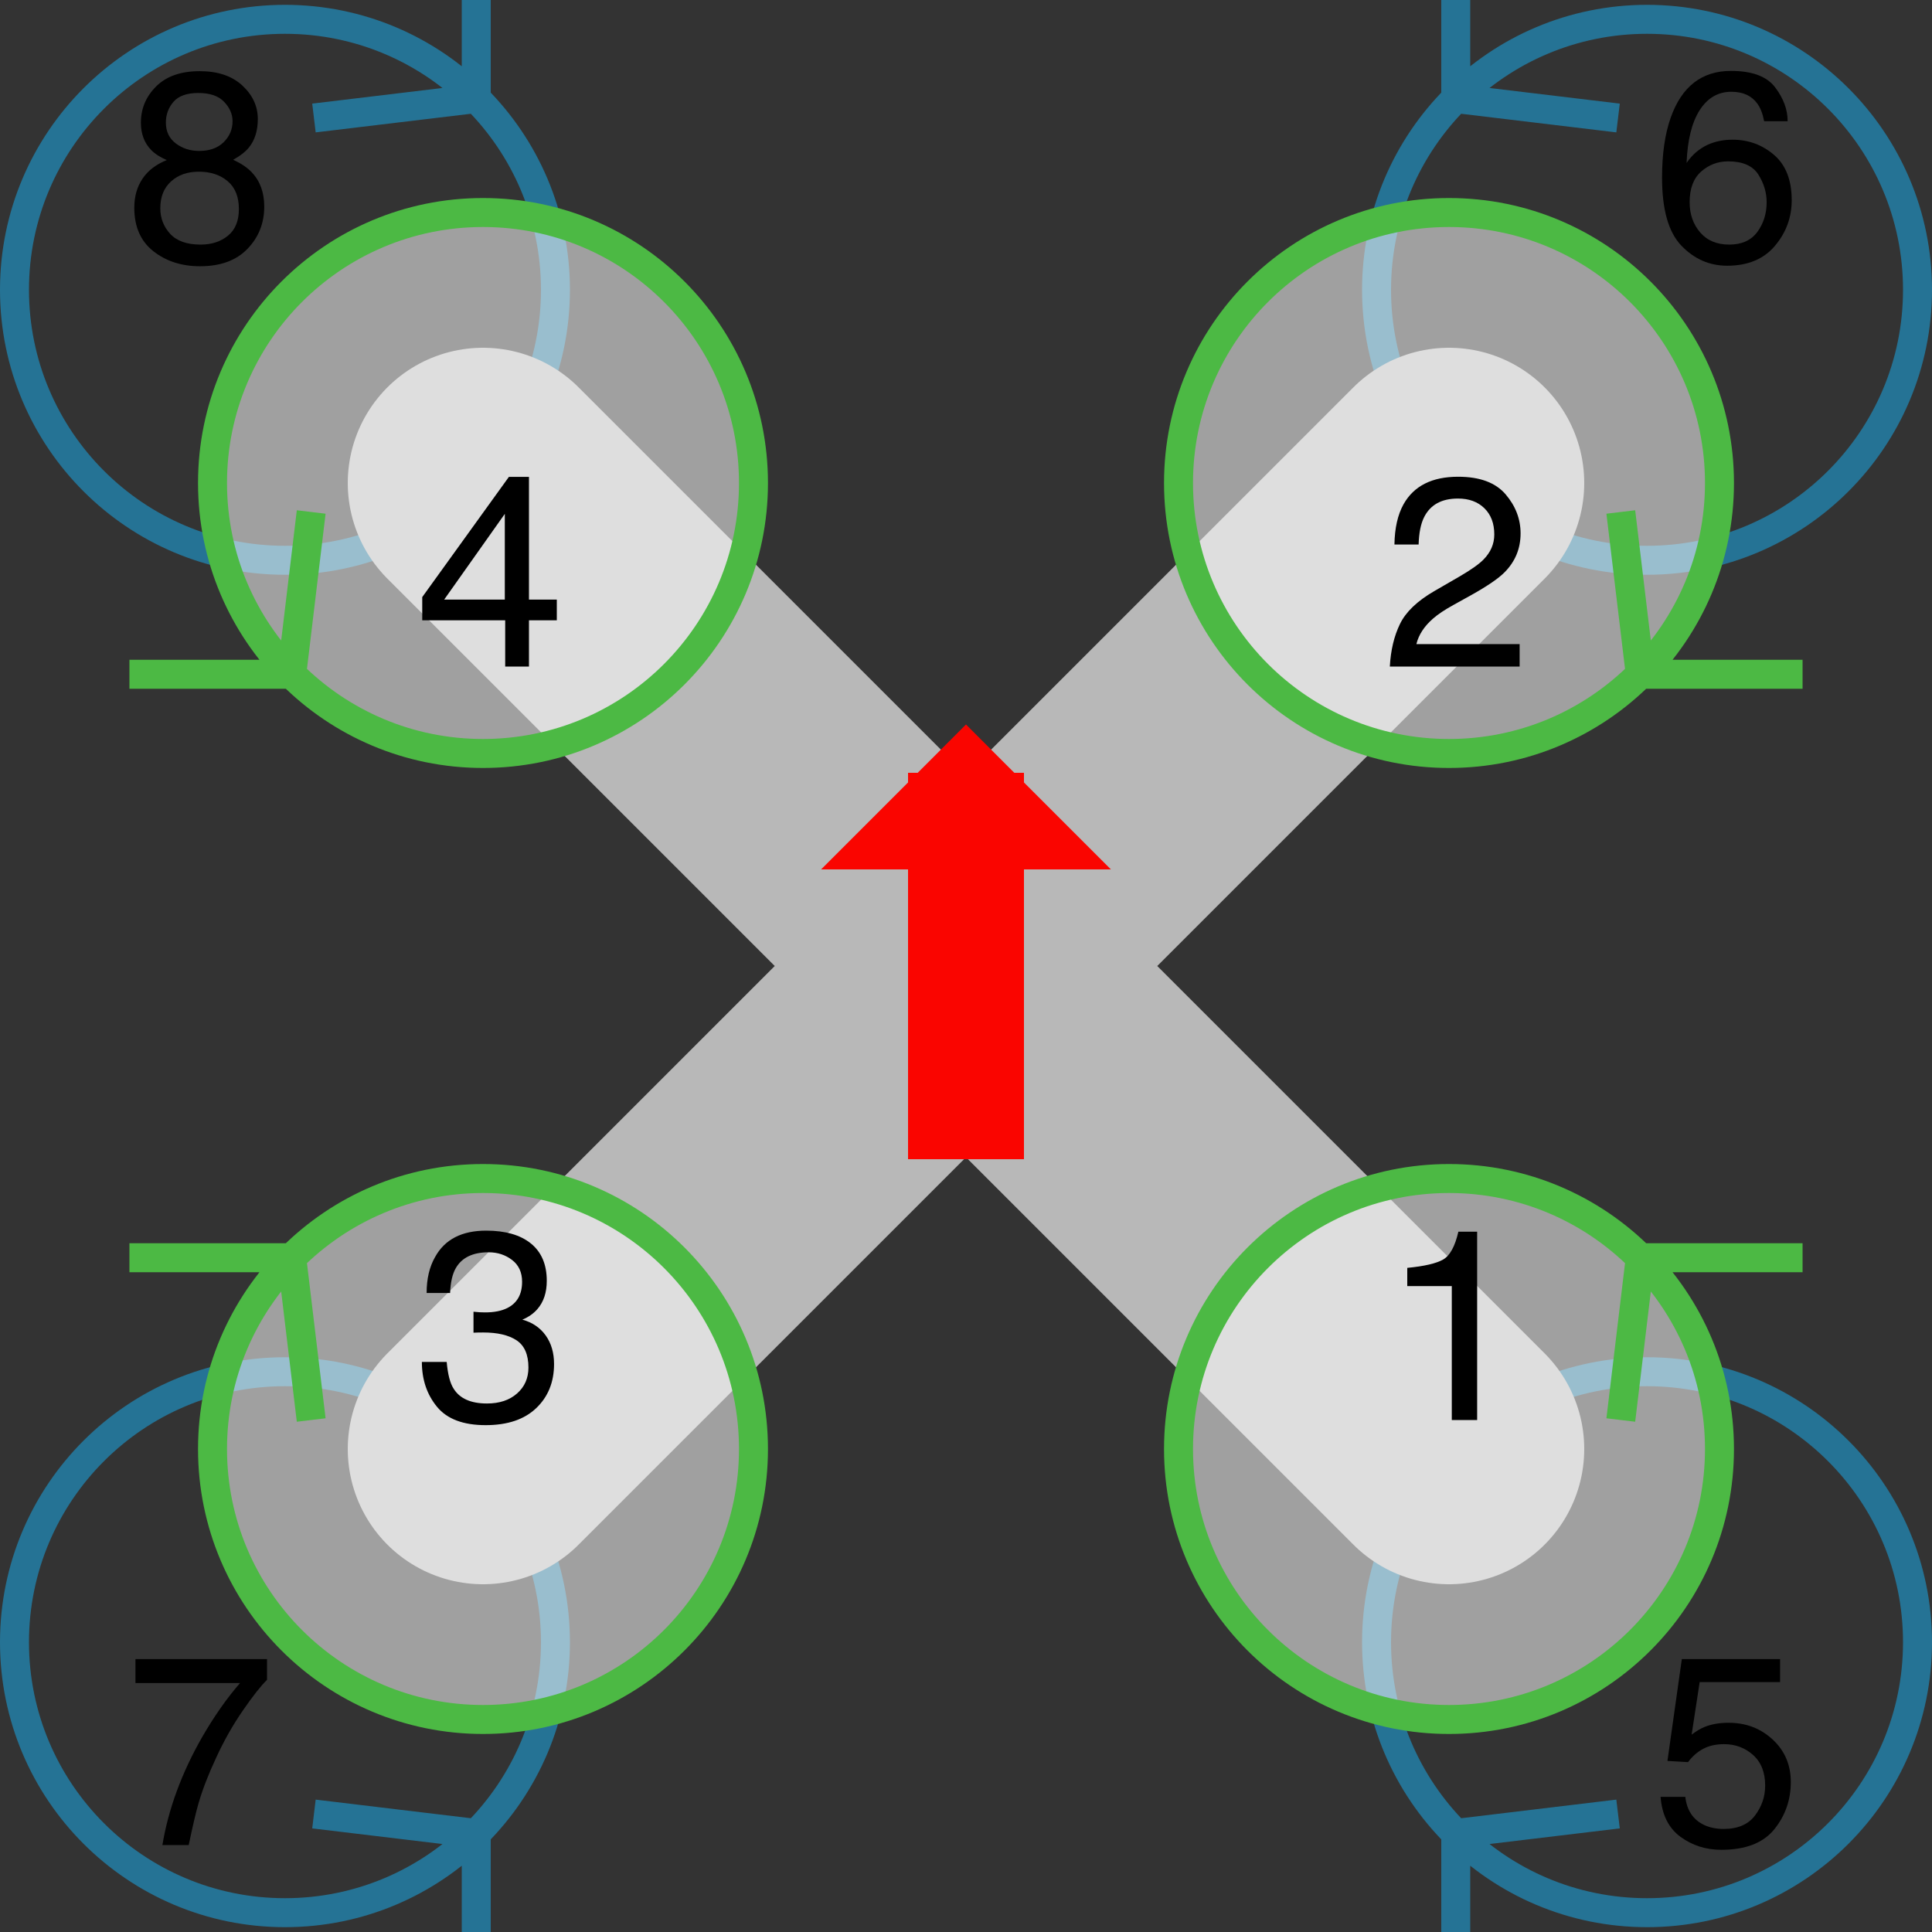 <?xml version="1.0" encoding="UTF-8" standalone="no"?>
<!-- Public domain (CC-BY-SA if you or your laws insist), generated by Jonathan Hudson's svg_model_motors.rb -->

<svg
   width="200pt"
   height="200pt"
   viewBox="0 0 200 200"
   version="1.1"
   id="svg96"
   sodipodi:docname="octo_x8_reverse.svg"
   inkscape:version="1.1 (c68e22c387, 2021-05-23)"
   xmlns:inkscape="http://www.inkscape.org/namespaces/inkscape"
   xmlns:sodipodi="http://sodipodi.sourceforge.net/DTD/sodipodi-0.dtd"
   xmlns:xlink="http://www.w3.org/1999/xlink"
   xmlns="http://www.w3.org/2000/svg"
   xmlns:svg="http://www.w3.org/2000/svg">
  <rect x="0" y="0" width="200" height="200" fill="#333333" stroke="none"/>
  <sodipodi:namedview
     id="namedview54"
     pagecolor="#505050"
     bordercolor="#eeeeee"
     borderopacity="1"
     inkscape:pageshadow="0"
     inkscape:pageopacity="0"
     inkscape:pagecheckerboard="0"
     inkscape:document-units="pt"
     showgrid="false"
     inkscape:zoom="1.59375"
     inkscape:cx="-21.333333"
     inkscape:cy="96.941176"
     inkscape:window-width="1920"
     inkscape:window-height="1009"
     inkscape:window-x="-8"
     inkscape:window-y="-8"
     inkscape:window-maximized="1"
     inkscape:current-layer="svg96" />
  <defs
     id="defs31">
    <g
       id="g29">
      <symbol
         overflow="visible"
         id="glyph0-0">
        <path
           style="stroke:none;"
           d=""
           id="path2" />
      </symbol>
      <symbol
         overflow="visible"
         id="glyph0-1">
        <path
           style="stroke:none;"
           d="M 3.461 -4.992 C 3.625 -3.586 4.273 -2.617 5.414 -2.078 C 5.996 -1.805 6.672 -1.668 7.438 -1.668 C 8.895 -1.668 9.977 -2.133 10.68 -3.062 C 11.379 -3.992 11.73 -5.023 11.73 -6.152 C 11.73 -7.52 11.312 -8.578 10.48 -9.324 C 9.645 -10.07 8.645 -10.445 7.477 -10.445 C 6.629 -10.445 5.902 -10.281 5.297 -9.953 C 4.691 -9.625 4.176 -9.168 3.746 -8.586 L 1.613 -8.711 L 3.102 -19.25 L 13.273 -19.25 L 13.273 -16.871 L 4.949 -16.871 L 4.117 -11.43 C 4.57 -11.777 5.004 -12.035 5.414 -12.211 C 6.145 -12.512 6.984 -12.66 7.945 -12.66 C 9.738 -12.66 11.262 -12.082 12.508 -10.922 C 13.758 -9.766 14.383 -8.297 14.383 -6.523 C 14.383 -4.672 13.812 -3.039 12.668 -1.625 C 11.523 -0.215 9.699 0.492 7.191 0.492 C 5.598 0.492 4.188 0.043 2.961 -0.855 C 1.734 -1.754 1.047 -3.133 0.902 -4.992 Z M 3.461 -4.992 "
           id="path5" />
      </symbol>
      <symbol
         overflow="visible"
         id="glyph0-2">
        <path
           style="stroke:none;"
           d="M 12.762 -17.957 C 13.625 -16.824 14.055 -15.656 14.055 -14.453 L 11.621 -14.453 C 11.477 -15.227 11.242 -15.832 10.922 -16.27 C 10.332 -17.09 9.434 -17.5 8.23 -17.5 C 6.855 -17.5 5.762 -16.863 4.949 -15.594 C 4.137 -14.32 3.688 -12.5 3.594 -10.133 C 4.16 -10.961 4.871 -11.578 5.727 -11.992 C 6.512 -12.355 7.387 -12.539 8.352 -12.539 C 9.992 -12.539 11.426 -12.012 12.648 -10.965 C 13.867 -9.918 14.477 -8.352 14.477 -6.273 C 14.477 -4.496 13.898 -2.922 12.742 -1.551 C 11.586 -0.18 9.934 0.508 7.793 0.508 C 5.961 0.508 4.379 -0.188 3.047 -1.578 C 1.719 -2.969 1.055 -5.309 1.055 -8.602 C 1.055 -11.035 1.348 -13.098 1.941 -14.793 C 3.082 -18.039 5.164 -19.66 8.188 -19.66 C 10.375 -19.66 11.902 -19.094 12.762 -17.957 Z M 10.918 -2.988 C 11.559 -3.859 11.883 -4.887 11.883 -6.07 C 11.883 -7.074 11.594 -8.027 11.02 -8.934 C 10.445 -9.84 9.402 -10.297 7.891 -10.297 C 6.832 -10.297 5.902 -9.945 5.105 -9.242 C 4.309 -8.539 3.91 -7.484 3.91 -6.07 C 3.91 -4.832 4.273 -3.789 4.996 -2.945 C 5.723 -2.102 6.727 -1.68 8.012 -1.68 C 9.305 -1.68 10.273 -2.117 10.918 -2.988 Z M 10.918 -2.988 "
           id="path8" />
      </symbol>
      <symbol
         overflow="visible"
         id="glyph0-3">
        <path
           style="stroke:none;"
           d="M 14.641 -19.25 L 14.641 -17.102 C 14.012 -16.492 13.176 -15.43 12.133 -13.918 C 11.09 -12.406 10.168 -10.773 9.367 -9.023 C 8.574 -7.32 7.969 -5.766 7.562 -4.359 C 7.297 -3.457 6.953 -2.004 6.535 0 L 3.812 0 C 4.434 -3.738 5.801 -7.457 7.914 -11.156 C 9.164 -13.324 10.477 -15.199 11.852 -16.773 L 1.023 -16.773 L 1.023 -19.25 Z M 14.641 -19.25 "
           id="path11" />
      </symbol>
      <symbol
         overflow="visible"
         id="glyph0-4">
        <path
           style="stroke:none;"
           d="M 10.156 -12.285 C 10.77 -12.891 11.074 -13.613 11.074 -14.453 C 11.074 -15.18 10.781 -15.852 10.199 -16.461 C 9.617 -17.07 8.727 -17.375 7.531 -17.375 C 6.348 -17.375 5.492 -17.07 4.961 -16.461 C 4.434 -15.852 4.172 -15.133 4.172 -14.312 C 4.172 -13.395 4.512 -12.672 5.195 -12.156 C 5.879 -11.637 6.688 -11.375 7.617 -11.375 C 8.699 -11.375 9.547 -11.68 10.156 -12.285 Z M 10.602 -2.605 C 11.355 -3.219 11.73 -4.137 11.73 -5.359 C 11.73 -6.625 11.344 -7.586 10.57 -8.242 C 9.793 -8.898 8.801 -9.227 7.586 -9.227 C 6.41 -9.227 5.453 -8.895 4.711 -8.223 C 3.969 -7.555 3.594 -6.625 3.594 -5.441 C 3.594 -4.422 3.934 -3.539 4.613 -2.797 C 5.293 -2.055 6.344 -1.68 7.766 -1.68 C 8.906 -1.68 9.852 -1.988 10.602 -2.605 Z M 2.664 -11.457 C 1.945 -12.188 1.586 -13.133 1.586 -14.301 C 1.586 -15.758 2.113 -17.012 3.172 -18.062 C 4.23 -19.109 5.727 -19.633 7.672 -19.633 C 9.547 -19.633 11.02 -19.137 12.086 -18.148 C 13.152 -17.16 13.688 -16.004 13.688 -14.684 C 13.688 -13.461 13.375 -12.473 12.758 -11.719 C 12.41 -11.289 11.871 -10.867 11.141 -10.461 C 11.953 -10.086 12.594 -9.656 13.055 -9.172 C 13.922 -8.262 14.355 -7.078 14.355 -5.617 C 14.355 -3.895 13.777 -2.438 12.617 -1.238 C 11.461 -0.039 9.824 0.562 7.711 0.562 C 5.805 0.562 4.195 0.043 2.879 -0.992 C 1.562 -2.027 0.902 -3.527 0.902 -5.496 C 0.902 -6.652 1.184 -7.652 1.75 -8.496 C 2.316 -9.34 3.152 -9.984 4.266 -10.43 C 3.582 -10.723 3.047 -11.066 2.664 -11.457 Z M 2.664 -11.457 "
           id="path14" />
      </symbol>
      <symbol
         overflow="visible"
         id="glyph0-5">
        <path
           style="stroke:none;"
           d="M 2.68 -13.863 L 2.68 -15.75 C 4.457 -15.922 5.695 -16.211 6.398 -16.617 C 7.102 -17.023 7.625 -17.984 7.969 -19.496 L 9.914 -19.496 L 9.914 0 L 7.289 0 L 7.289 -13.863 Z M 2.68 -13.863 "
           id="path17" />
      </symbol>
      <symbol
         overflow="visible"
         id="glyph0-6">
        <path
           style="stroke:none;"
           d="M 1.922 -4.402 C 2.527 -5.652 3.711 -6.785 5.469 -7.805 L 8.094 -9.324 C 9.27 -10.008 10.094 -10.59 10.57 -11.074 C 11.316 -11.832 11.688 -12.695 11.688 -13.672 C 11.688 -14.812 11.348 -15.715 10.664 -16.387 C 9.98 -17.055 9.07 -17.391 7.93 -17.391 C 6.242 -17.391 5.078 -16.754 4.43 -15.477 C 4.082 -14.793 3.891 -13.844 3.855 -12.633 L 1.352 -12.633 C 1.379 -14.336 1.695 -15.727 2.297 -16.805 C 3.363 -18.699 5.246 -19.648 7.945 -19.648 C 10.188 -19.648 11.824 -19.039 12.859 -17.828 C 13.895 -16.617 14.41 -15.266 14.41 -13.781 C 14.41 -12.215 13.859 -10.875 12.758 -9.762 C 12.117 -9.113 10.973 -8.332 9.324 -7.41 L 7.453 -6.371 C 6.559 -5.879 5.855 -5.41 5.344 -4.961 C 4.434 -4.168 3.859 -3.289 3.625 -2.324 L 14.312 -2.324 L 14.312 0 L 0.875 0 C 0.965 -1.688 1.316 -3.152 1.922 -4.402 Z M 1.922 -4.402 "
           id="path20" />
      </symbol>
      <symbol
         overflow="visible"
         id="glyph0-7">
        <path
           style="stroke:none;"
           d="M 2.234 -1.375 C 1.191 -2.645 0.672 -4.191 0.672 -6.016 L 3.242 -6.016 C 3.352 -4.75 3.586 -3.828 3.953 -3.254 C 4.59 -2.223 5.742 -1.711 7.41 -1.711 C 8.703 -1.711 9.742 -2.055 10.527 -2.75 C 11.312 -3.441 11.703 -4.336 11.703 -5.43 C 11.703 -6.777 11.289 -7.719 10.465 -8.258 C 9.641 -8.797 8.496 -9.062 7.027 -9.062 C 6.863 -9.062 6.695 -9.062 6.527 -9.059 C 6.359 -9.055 6.188 -9.047 6.016 -9.039 L 6.016 -11.211 C 6.27 -11.184 6.484 -11.164 6.656 -11.156 C 6.832 -11.148 7.02 -11.141 7.219 -11.141 C 8.141 -11.141 8.895 -11.289 9.488 -11.578 C 10.527 -12.09 11.047 -13 11.047 -14.312 C 11.047 -15.289 10.699 -16.043 10.008 -16.57 C 9.316 -17.098 8.508 -17.363 7.586 -17.363 C 5.945 -17.363 4.812 -16.816 4.184 -15.723 C 3.836 -15.121 3.641 -14.266 3.594 -13.152 L 1.164 -13.152 C 1.164 -14.609 1.453 -15.852 2.039 -16.871 C 3.039 -18.695 4.805 -19.605 7.328 -19.605 C 9.324 -19.605 10.867 -19.16 11.961 -18.273 C 13.055 -17.383 13.602 -16.098 13.602 -14.41 C 13.602 -13.207 13.281 -12.23 12.633 -11.484 C 12.23 -11.02 11.711 -10.656 11.074 -10.391 C 12.105 -10.109 12.91 -9.562 13.488 -8.758 C 14.066 -7.949 14.355 -6.965 14.355 -5.797 C 14.355 -3.93 13.742 -2.406 12.508 -1.23 C 11.277 -0.055 9.535 0.531 7.273 0.531 C 4.957 0.531 3.277 -0.102 2.234 -1.375 Z M 2.234 -1.375 "
           id="path23" />
      </symbol>
      <symbol
         overflow="visible"
         id="glyph0-8">
        <path
           style="stroke:none;"
           d="M 9.258 -6.93 L 9.258 -15.805 L 2.98 -6.93 Z M 9.297 0 L 9.297 -4.785 L 0.711 -4.785 L 0.711 -7.191 L 9.68 -19.633 L 11.758 -19.633 L 11.758 -6.93 L 14.641 -6.93 L 14.641 -4.785 L 11.758 -4.785 L 11.758 0 Z M 9.297 0 "
           id="path26" />
      </symbol>
    </g>
  </defs>
  <g
     id="g938">
    <path
       style="fill:none;stroke:#257395;stroke-width:3;stroke-linecap:butt;stroke-linejoin:miter;stroke-miterlimit:10;stroke-opacity:1"
       d="m 170.5,198 c 15.465,0 28,-12.535 28,-28 0,-15.465 -12.535,-28 -28,-28 -15.465,0 -28,12.535 -28,28 0,15.465 12.535,28 28,28 M 150.699,189.801 167.5,187.785 m -16.801,2.016 v 16.801"
       id="path33" />
    <g
       style="fill:#000000;fill-opacity:1"
       id="g37">
      <use
         xlink:href="#glyph0-1"
         x="171"
         y="191"
         id="use35"
         width="100%"
         height="100%" />
    </g>
    <path
       style="fill:none;stroke:#257395;stroke-width:3;stroke-linecap:butt;stroke-linejoin:miter;stroke-miterlimit:10;stroke-opacity:1"
       d="m 170.5,2 c -15.465,0 -28,12.535 -28,28 0,15.465 12.535,28 28,28 15.465,0 28,-12.535 28,-28 0,-15.465 -12.535,-28 -28,-28 M 150.699,10.199 167.5,12.215 M 150.699,10.199 V -6.602"
       id="path39" />
    <g
       style="fill:#000000;fill-opacity:1"
       id="g43">
      <use
         xlink:href="#glyph0-2"
         x="171"
         y="27"
         id="use41"
         width="100%"
         height="100%" />
    </g>
    <path
       style="fill:none;stroke:#257395;stroke-width:3;stroke-linecap:butt;stroke-linejoin:miter;stroke-miterlimit:10;stroke-opacity:1"
       d="m 29.5,142 c -15.465,0 -28,12.535 -28,28 0,15.465 12.535,28 28,28 15.465,0 28,-12.535 28,-28 0,-15.465 -12.535,-28 -28,-28 M 49.301,189.801 32.5,187.785 m 16.801,2.016 v 16.801"
       id="path45" />
    <g
       style="fill:#000000;fill-opacity:1"
       id="g49">
      <use
         xlink:href="#glyph0-3"
         x="13"
         y="191"
         id="use47"
         width="100%"
         height="100%" />
    </g>
    <path
       style="fill:none;stroke:#257395;stroke-width:3;stroke-linecap:butt;stroke-linejoin:miter;stroke-miterlimit:10;stroke-opacity:1"
       d="m 29.5,58 c 15.465,0 28,-12.535 28,-28 0,-15.465 -12.535,-28 -28,-28 -15.465,0 -28,12.535 -28,28 0,15.465 12.535,28 28,28 M 49.301,10.199 32.5,12.215 M 49.301,10.199 V -6.602"
       id="path51" />
    <g
       style="fill:#000000;fill-opacity:1"
       id="g55">
      <use
         xlink:href="#glyph0-4"
         x="13"
         y="27"
         id="use53"
         width="100%"
         height="100%" />
    </g>
    <path
       style="fill:none;stroke:#b8b8b8;stroke-width:28;stroke-linecap:round;stroke-linejoin:round;stroke-miterlimit:10;stroke-opacity:1"
       d="M 50,50 150,150 M 50,150 150,50"
       id="path57" />
    <path
       style="fill:#ffffff;fill-opacity:0.533;fill-rule:nonzero;stroke:none"
       d="m 178,150 c 0,15.465 -12.535,28 -28,28 -15.465,0 -28,-12.535 -28,-28 0,-15.465 12.535,-28 28,-28 15.465,0 28,12.535 28,28"
       id="path59" />
    <path
       style="fill:none;stroke:#4CB944;stroke-width:3;stroke-linecap:butt;stroke-linejoin:miter;stroke-miterlimit:10;stroke-opacity:1"
       d="m 150,178 c 15.465,0 28,-12.535 28,-28 0,-15.465 -12.535,-28 -28,-28 -15.465,0 -28,12.535 -28,28 0,15.465 12.535,28 28,28 m 19.801,-47.801 h 16.801 m -16.801,0 L 167.785,147"
       id="path61" />
    <g
       style="fill:#000000;fill-opacity:1"
       id="g65">
      <use
         xlink:href="#glyph0-5"
         x="143"
         y="147"
         id="use63"
         width="100%"
         height="100%" />
    </g>
    <path
       style="fill:#ffffff;fill-opacity:0.533;fill-rule:nonzero;stroke:none"
       d="m 178,50 c 0,15.465 -12.535,28 -28,28 -15.465,0 -28,-12.535 -28,-28 0,-15.465 12.535,-28 28,-28 15.465,0 28,12.535 28,28"
       id="path67" />
    <path
       style="fill:none;stroke:#4CB944;stroke-width:3;stroke-linecap:butt;stroke-linejoin:miter;stroke-miterlimit:10;stroke-opacity:1"
       d="m 150,22 c -15.465,0 -28,12.535 -28,28 0,15.465 12.535,28 28,28 15.465,0 28,-12.535 28,-28 0,-15.465 -12.535,-28 -28,-28 m 19.801,47.801 h 16.801 m -16.801,0 L 167.785,53"
       id="path69" />
    <g
       style="fill:#000000;fill-opacity:1"
       id="g73">
      <use
         xlink:href="#glyph0-6"
         x="143"
         y="69"
         id="use71"
         width="100%"
         height="100%" />
    </g>
    <path
       style="fill:#ffffff;fill-opacity:0.533;fill-rule:nonzero;stroke:none"
       d="m 78,150 c 0,15.465 -12.535,28 -28,28 -15.465,0 -28,-12.535 -28,-28 0,-15.465 12.535,-28 28,-28 15.465,0 28,12.535 28,28"
       id="path75" />
    <path
       style="fill:none;stroke:#4CB944;stroke-width:3;stroke-linecap:butt;stroke-linejoin:miter;stroke-miterlimit:10;stroke-opacity:1"
       d="m 50,122 c -15.465,0 -28,12.535 -28,28 0,15.465 12.535,28 28,28 15.465,0 28,-12.535 28,-28 0,-15.465 -12.535,-28 -28,-28 m -19.801,8.199 H 13.398 m 16.801,0 L 32.215,147"
       id="path77" />
    <g
       style="fill:#000000;fill-opacity:1"
       id="g81">
      <use
         xlink:href="#glyph0-7"
         x="43"
         y="147"
         id="use79"
         width="100%"
         height="100%" />
    </g>
    <path
       style="fill:#ffffff;fill-opacity:0.533;fill-rule:nonzero;stroke:none"
       d="M 78,50 C 78,65.465 65.465,78 50,78 34.535,78 22,65.465 22,50 22,34.535 34.535,22 50,22 65.465,22 78,34.535 78,50"
       id="path83" />
    <path
       style="fill:none;stroke:#4CB944;stroke-width:3;stroke-linecap:butt;stroke-linejoin:miter;stroke-miterlimit:10;stroke-opacity:1"
       d="M 50,78 C 65.465,78 78,65.465 78,50 78,34.535 65.465,22 50,22 34.535,22 22,34.535 22,50 22,65.465 34.535,78 50,78 M 30.199,69.801 H 13.398 m 16.801,0 L 32.215,53"
       id="path85" />
    <g
       style="fill:#000000;fill-opacity:1"
       id="g89">
      <use
         xlink:href="#glyph0-8"
         x="43"
         y="69"
         id="use87"
         width="100%"
         height="100%" />
    </g>
    <path
       style="fill:none;stroke:#fa0500;stroke-width:12;stroke-linecap:butt;stroke-linejoin:bevel;stroke-miterlimit:10;stroke-opacity:1"
       d="m 100,80 v 40"
       id="path91" />
    <path
       style="fill:#fa0500;fill-opacity:1;fill-rule:nonzero;stroke:none"
       d="M 100,75 85,90 h 30 L 100,75"
       id="path93" />
  </g>
</svg>
